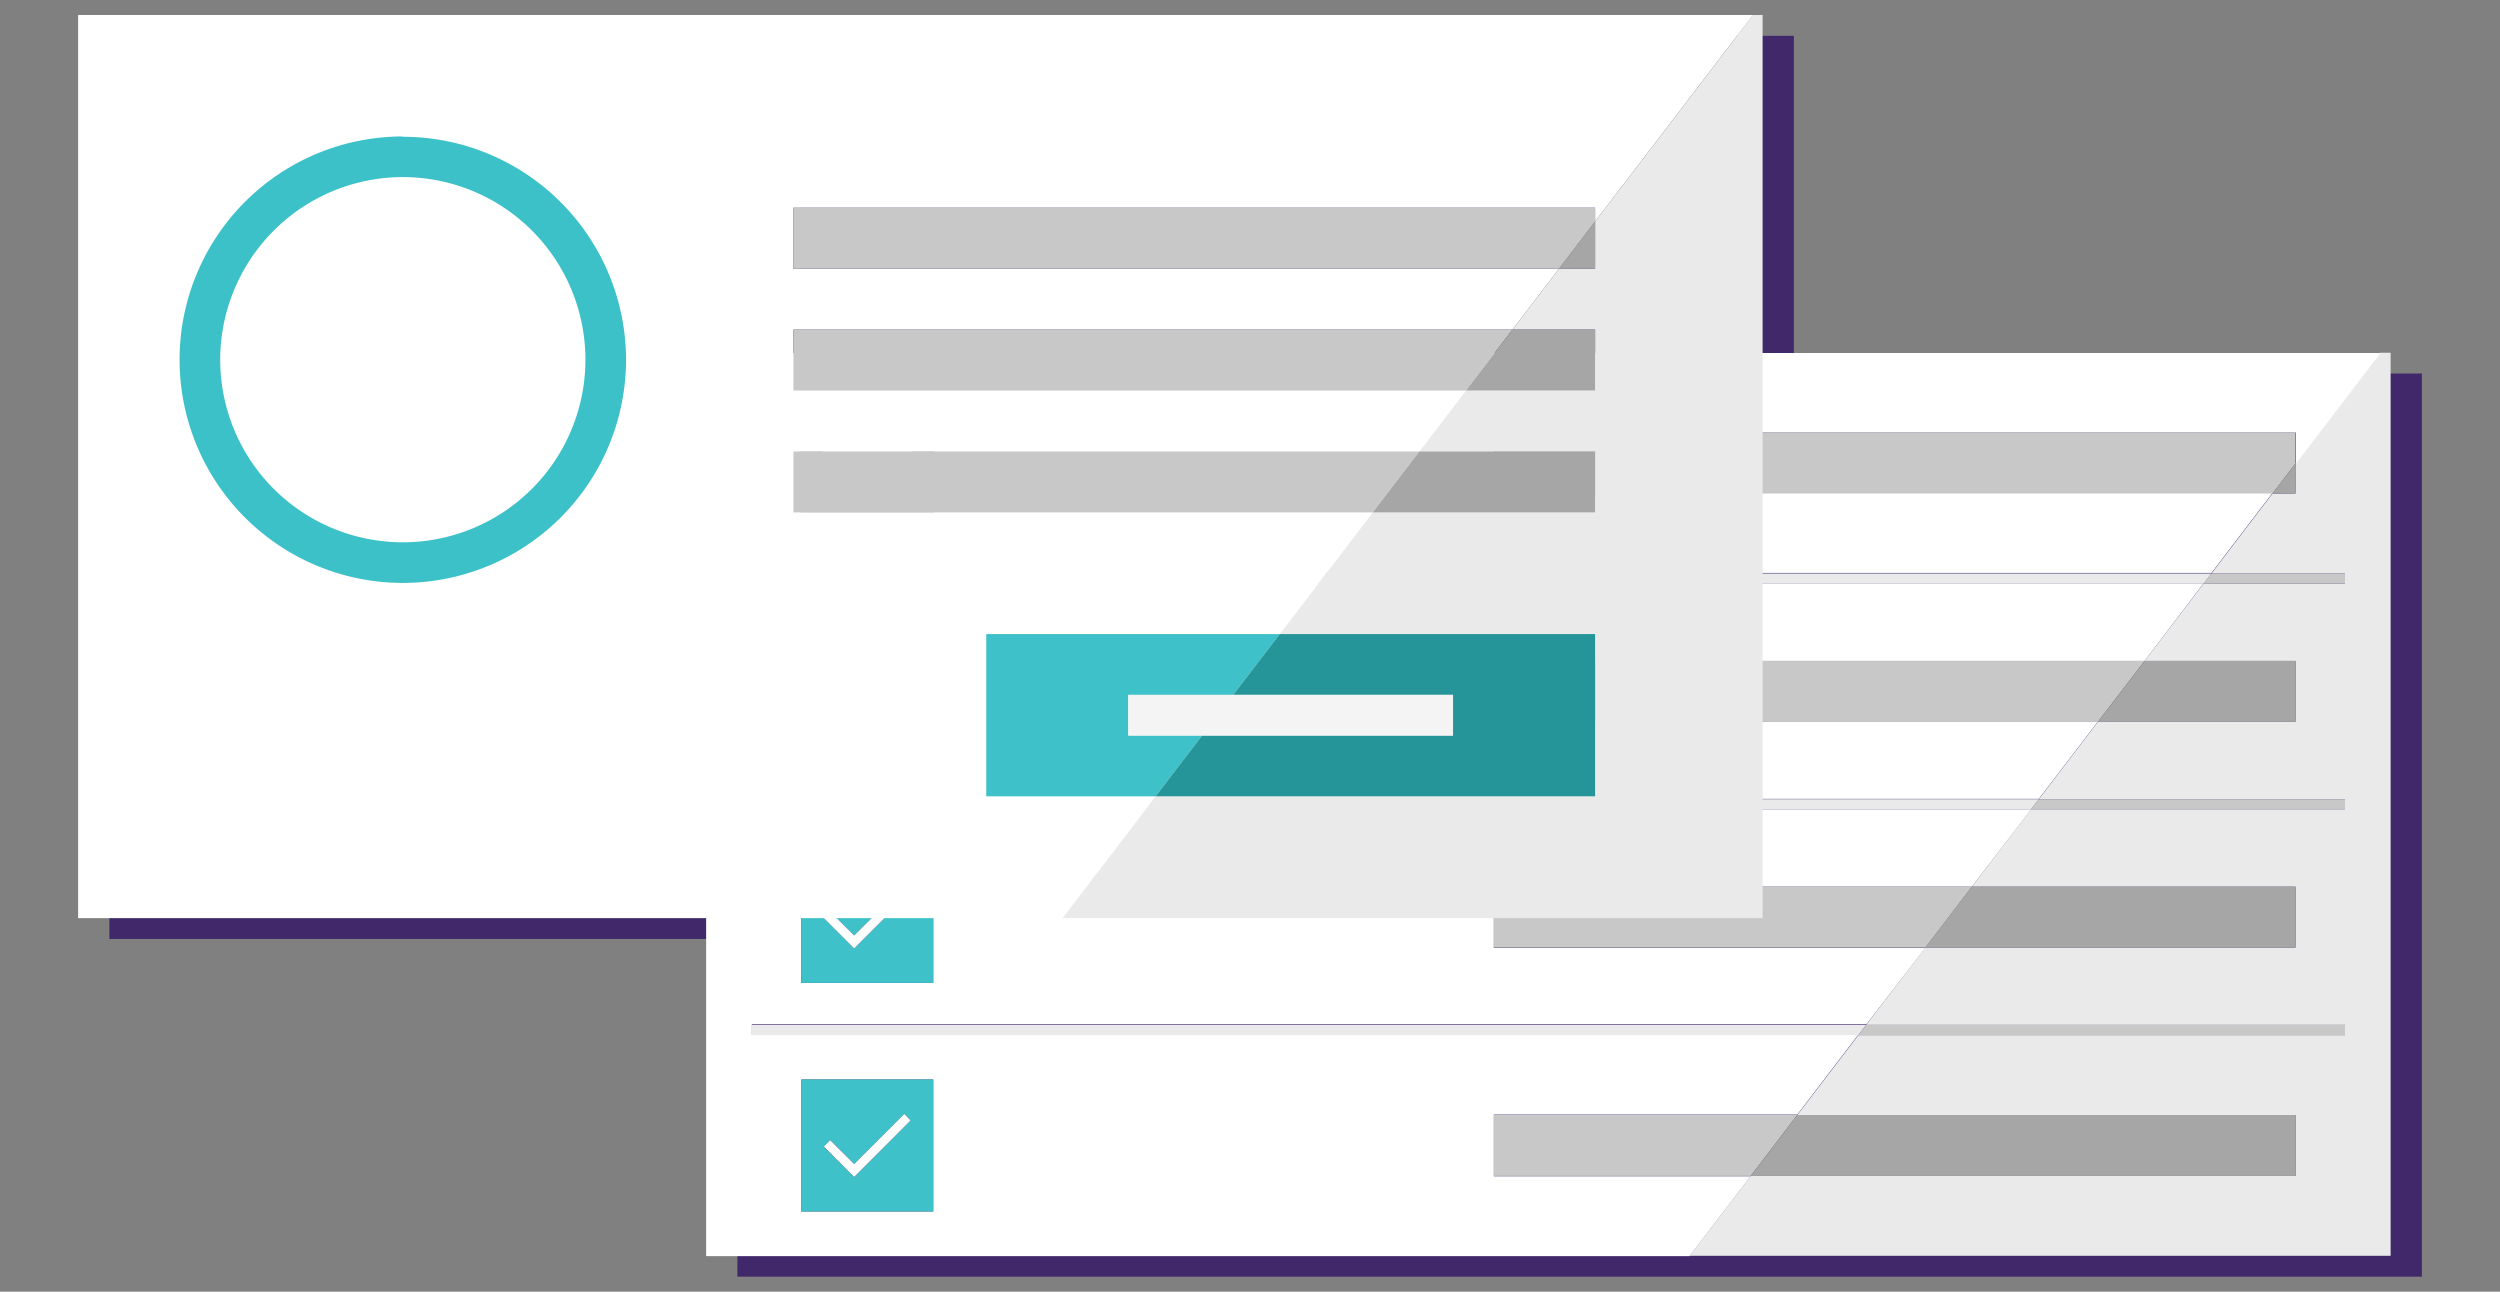 <svg id="Layer_4" data-name="Layer 4" xmlns="http://www.w3.org/2000/svg" width="240" height="124" viewBox="0 0 240 124">
  <rect x="0" y="0" width="240" height="124" fill="#808080" stroke="none"/>
  <defs>
    <style>
      .cls-1 {
        fill: #231f20;
        opacity: 0;
      }

      .cls-2 {
        fill: #41286b;
      }

      .cls-3 {
        fill: none;
      }

      .cls-4 {
        fill: #eaeaea;
      }

      .cls-5 {
        fill: #fff;
      }

      .cls-6 {
        fill: #c8c8c8;
      }

      .cls-7 {
        fill: #a7a6a6;
      }

      .cls-8 {
        fill: #e0dedc;
      }

      .cls-9 {
        fill: #3ec1c8;
      }

      .cls-10 {
        fill: #269599;
      }

      .cls-11 {
        fill: #f4f4f4;
      }

      .cls-12 {
        fill: #3dc1c8;
      }
    </style>
  </defs>
  <title>get-started-components</title>
  <rect class="cls-1" width="240" height="124"/>
  <g>
    <polygon class="cls-2" points="231.5 35.86 172.21 35.86 172.21 3.44 171.29 3.44 10.5 3.44 10.5 90.14 70.79 90.14 70.79 122.56 165.21 122.56 232.5 122.56 232.5 35.86 231.5 35.86"/>
    <g>
      <g>
        <rect class="cls-3" x="76.93" y="72.69" width="12.66"/>
        <rect class="cls-3" x="211.55" y="56.02" width="13.56"/>
        <rect class="cls-3" x="184.83" y="90.97" width="35.54"/>
        <rect class="cls-3" x="76.93" y="94.36" width="12.66"/>
        <polygon class="cls-3" points="72.18 56.02 72.18 56.02 191.37 56.02 211.55 56.02 211.55 56.02 72.18 56.02"/>
        <rect class="cls-3" x="76.93" y="116.3" width="12.66"/>
        <rect class="cls-3" x="143.41" y="90.97" width="41.42"/>
        <polygon class="cls-4" points="220.37 44.49 220.37 47.38 218.16 47.38 212.3 55.05 225.12 55.05 225.12 56.02 225.12 56.02 211.55 56.02 205.88 63.45 220.37 63.45 220.37 69.3 204.64 69.3 201.4 69.3 195.73 76.72 225.12 76.72 225.12 76.72 225.12 77.69 213.04 77.69 194.98 77.69 189.3 85.12 220.37 85.12 220.37 90.97 220.37 90.97 184.83 90.97 179.15 98.39 225.12 98.39 225.12 98.39 225.12 99.37 178.41 99.37 172.54 107.04 220.37 107.04 220.37 112.89 168.07 112.89 162.21 120.56 229.5 120.56 229.5 33.86 228.5 33.86 220.37 44.49"/>
        <path class="cls-5" d="M143.41,112.89V107h29.13l5.86-7.67H72.18v-1h107L184.83,91H143.41V85.12H189.3L195,77.69H72.18v-1H195.73l5.68-7.43h-58V63.45h62.47L211.55,56H72.18V55H212.3l5.86-7.67H143.41V41.53h77v3l8.13-10.64H67.79v86.7h94.41l5.86-7.67H143.41ZM76.93,94.36V81.7H89.59V94.36H76.93Zm0-21.67V60H89.59V72.69H76.93Zm0-34.57H89.59V50.78H76.93V38.12ZM89.59,116.3H76.93V103.63H89.59V116.3Z"/>
        <rect class="cls-5" x="78.87" y="40.07" width="8.77" height="8.77"/>
        <rect class="cls-5" x="78.87" y="61.97" width="8.77" height="8.77"/>
        <polygon class="cls-6" points="176.88 41.53 143.41 41.53 143.41 47.38 182.72 47.38 218.16 47.38 220.37 44.49 220.37 41.53 176.88 41.53"/>
        <polygon class="cls-7" points="220.37 47.38 220.37 44.49 218.16 47.38 220.37 47.38"/>
        <polygon class="cls-8" points="220.37 41.53 220.37 41.53 143.41 41.53 143.41 41.53 176.88 41.53 220.37 41.53"/>
        <polygon class="cls-6" points="225.12 56.02 225.12 55.05 212.3 55.05 211.55 56.02 225.12 56.02"/>
        <polygon class="cls-4" points="72.18 55.05 72.18 56.02 211.55 56.02 212.3 55.05 190.4 55.05 72.18 55.05"/>
        <polygon class="cls-6" points="195.73 76.72 194.98 77.69 213.04 77.69 225.12 77.69 225.12 76.72 212.07 76.72 195.73 76.72"/>
        <polygon class="cls-4" points="72.18 76.72 72.18 77.69 194.98 77.69 195.73 76.72 72.18 76.72"/>
        <polygon class="cls-8" points="212.07 76.72 225.12 76.72 225.12 76.72 195.73 76.72 195.73 76.72 212.07 76.72"/>
        <rect class="cls-8" x="72.18" y="76.72" width="123.55"/>
        <polygon class="cls-4" points="72.18 98.39 72.18 99.37 178.41 99.37 179.15 98.39 72.18 98.39"/>
        <polygon class="cls-6" points="178.41 99.37 225.12 99.37 225.12 98.39 179.15 98.39 178.41 99.37"/>
        <rect class="cls-8" x="72.18" y="98.4" width="106.98"/>
        <rect class="cls-6" x="179.15" y="98.4" width="45.96"/>
        <polygon class="cls-6" points="143.41 63.45 143.41 69.3 201.4 69.3 205.88 63.45 198.79 63.45 143.41 63.45"/>
        <polygon class="cls-7" points="204.64 69.3 220.37 69.3 220.37 63.45 205.88 63.45 201.4 69.3 204.64 69.3"/>
        <polygon class="cls-7" points="220.37 90.97 220.37 85.12 189.3 85.12 184.83 90.97 220.37 90.97"/>
        <polygon class="cls-6" points="143.41 90.97 184.83 90.97 189.3 85.12 143.41 85.12 143.41 90.97"/>
        <polygon class="cls-6" points="143.41 112.89 168.07 112.89 172.54 107.04 143.41 107.04 143.41 112.89"/>
        <polygon class="cls-7" points="220.37 112.89 220.37 107.04 172.54 107.04 168.07 112.89 220.37 112.89"/>
        <path class="cls-6" d="M89.59,38.12H76.93V50.78H89.59V38.12ZM87.64,48.84H78.87V40.07h8.77v8.77Z"/>
        <path class="cls-9" d="M76.93,116.3H89.59V103.63H76.93V116.3Zm2.78-6.84L82,111.75l4.81-4.81,0.61,0.61L82,113l-2.91-2.91Z"/>
        <path class="cls-6" d="M89.59,60H76.93V72.69H89.59V60ZM87.64,70.74H78.87V62h8.77v8.77Z"/>
        <path class="cls-9" d="M89.59,81.7H76.93V94.36H89.59V81.7ZM82,91.05l-2.91-2.91,0.61-.61L82,89.81,86.81,85l0.61,0.61Z"/>
        <rect class="cls-9" x="76.93" y="81.7" width="12.66"/>
        <polygon class="cls-5" points="87.42 107.56 86.81 106.94 82 111.75 79.7 109.46 79.09 110.07 82 112.99 87.42 107.56"/>
        <polygon class="cls-5" points="82 89.81 79.7 87.52 79.09 88.14 82 91.05 87.42 85.62 86.81 85.01 82 89.81"/>
      </g>
      <g>
        <g>
          <polygon class="cls-4" points="153.13 21.26 153.13 25.79 149.67 25.79 145.2 31.64 153.13 31.64 153.13 37.49 140.73 37.49 136.25 43.34 153.13 43.34 153.13 49.19 131.78 49.19 122.85 60.87 153.13 60.87 153.13 76.45 110.93 76.45 101.99 88.14 169.21 88.14 169.21 1.44 168.29 1.44 153.13 21.26"/>
          <polygon class="cls-5" points="94.68 76.45 94.68 60.87 122.85 60.87 131.78 49.19 76.17 49.19 76.17 43.34 136.25 43.34 140.73 37.49 76.17 37.49 76.17 31.64 145.2 31.64 149.67 25.79 76.17 25.79 76.17 19.94 153.13 19.94 153.13 21.26 168.29 1.44 7.5 1.44 7.5 88.14 101.99 88.14 110.93 76.45 94.68 76.45"/>
          <polygon class="cls-7" points="153.13 25.79 153.13 21.26 149.67 25.79 153.13 25.79"/>
          <polygon class="cls-6" points="76.17 19.94 76.17 25.79 149.67 25.79 153.13 21.26 153.13 19.94 76.17 19.94"/>
          <polygon class="cls-6" points="76.17 37.49 140.73 37.49 145.2 31.64 76.17 31.64 76.17 37.49"/>
          <polygon class="cls-7" points="153.13 37.49 153.13 31.64 145.2 31.64 140.73 37.49 153.13 37.49"/>
          <polygon class="cls-6" points="76.17 49.19 131.78 49.19 136.25 43.34 76.17 43.34 76.17 49.19"/>
          <polygon class="cls-7" points="153.13 49.19 153.13 43.34 136.25 43.34 131.78 49.19 153.13 49.19"/>
          <polygon class="cls-9" points="94.68 76.45 110.93 76.45 115.4 70.61 108.32 70.61 108.32 66.71 118.38 66.71 122.85 60.87 94.68 60.87 94.68 76.45"/>
          <polygon class="cls-10" points="139.49 66.71 139.49 70.61 115.4 70.61 110.93 76.45 153.13 76.45 153.13 60.87 122.85 60.87 118.38 66.71 139.49 66.71"/>
          <polygon class="cls-11" points="108.32 66.71 108.32 70.61 115.4 70.61 118.38 66.71 108.32 66.71"/>
          <polygon class="cls-11" points="139.49 66.71 118.38 66.71 115.4 70.61 139.49 70.61 139.49 66.71"/>
        </g>
        <path class="cls-12" d="M38.67,17A17.53,17.53,0,1,1,21.14,34.56,17.55,17.55,0,0,1,38.67,17m0-3.9A21.43,21.43,0,1,0,60.1,34.56,21.43,21.43,0,0,0,38.67,13.13h0Z"/>
      </g>
    </g>
  </g>
</svg>
